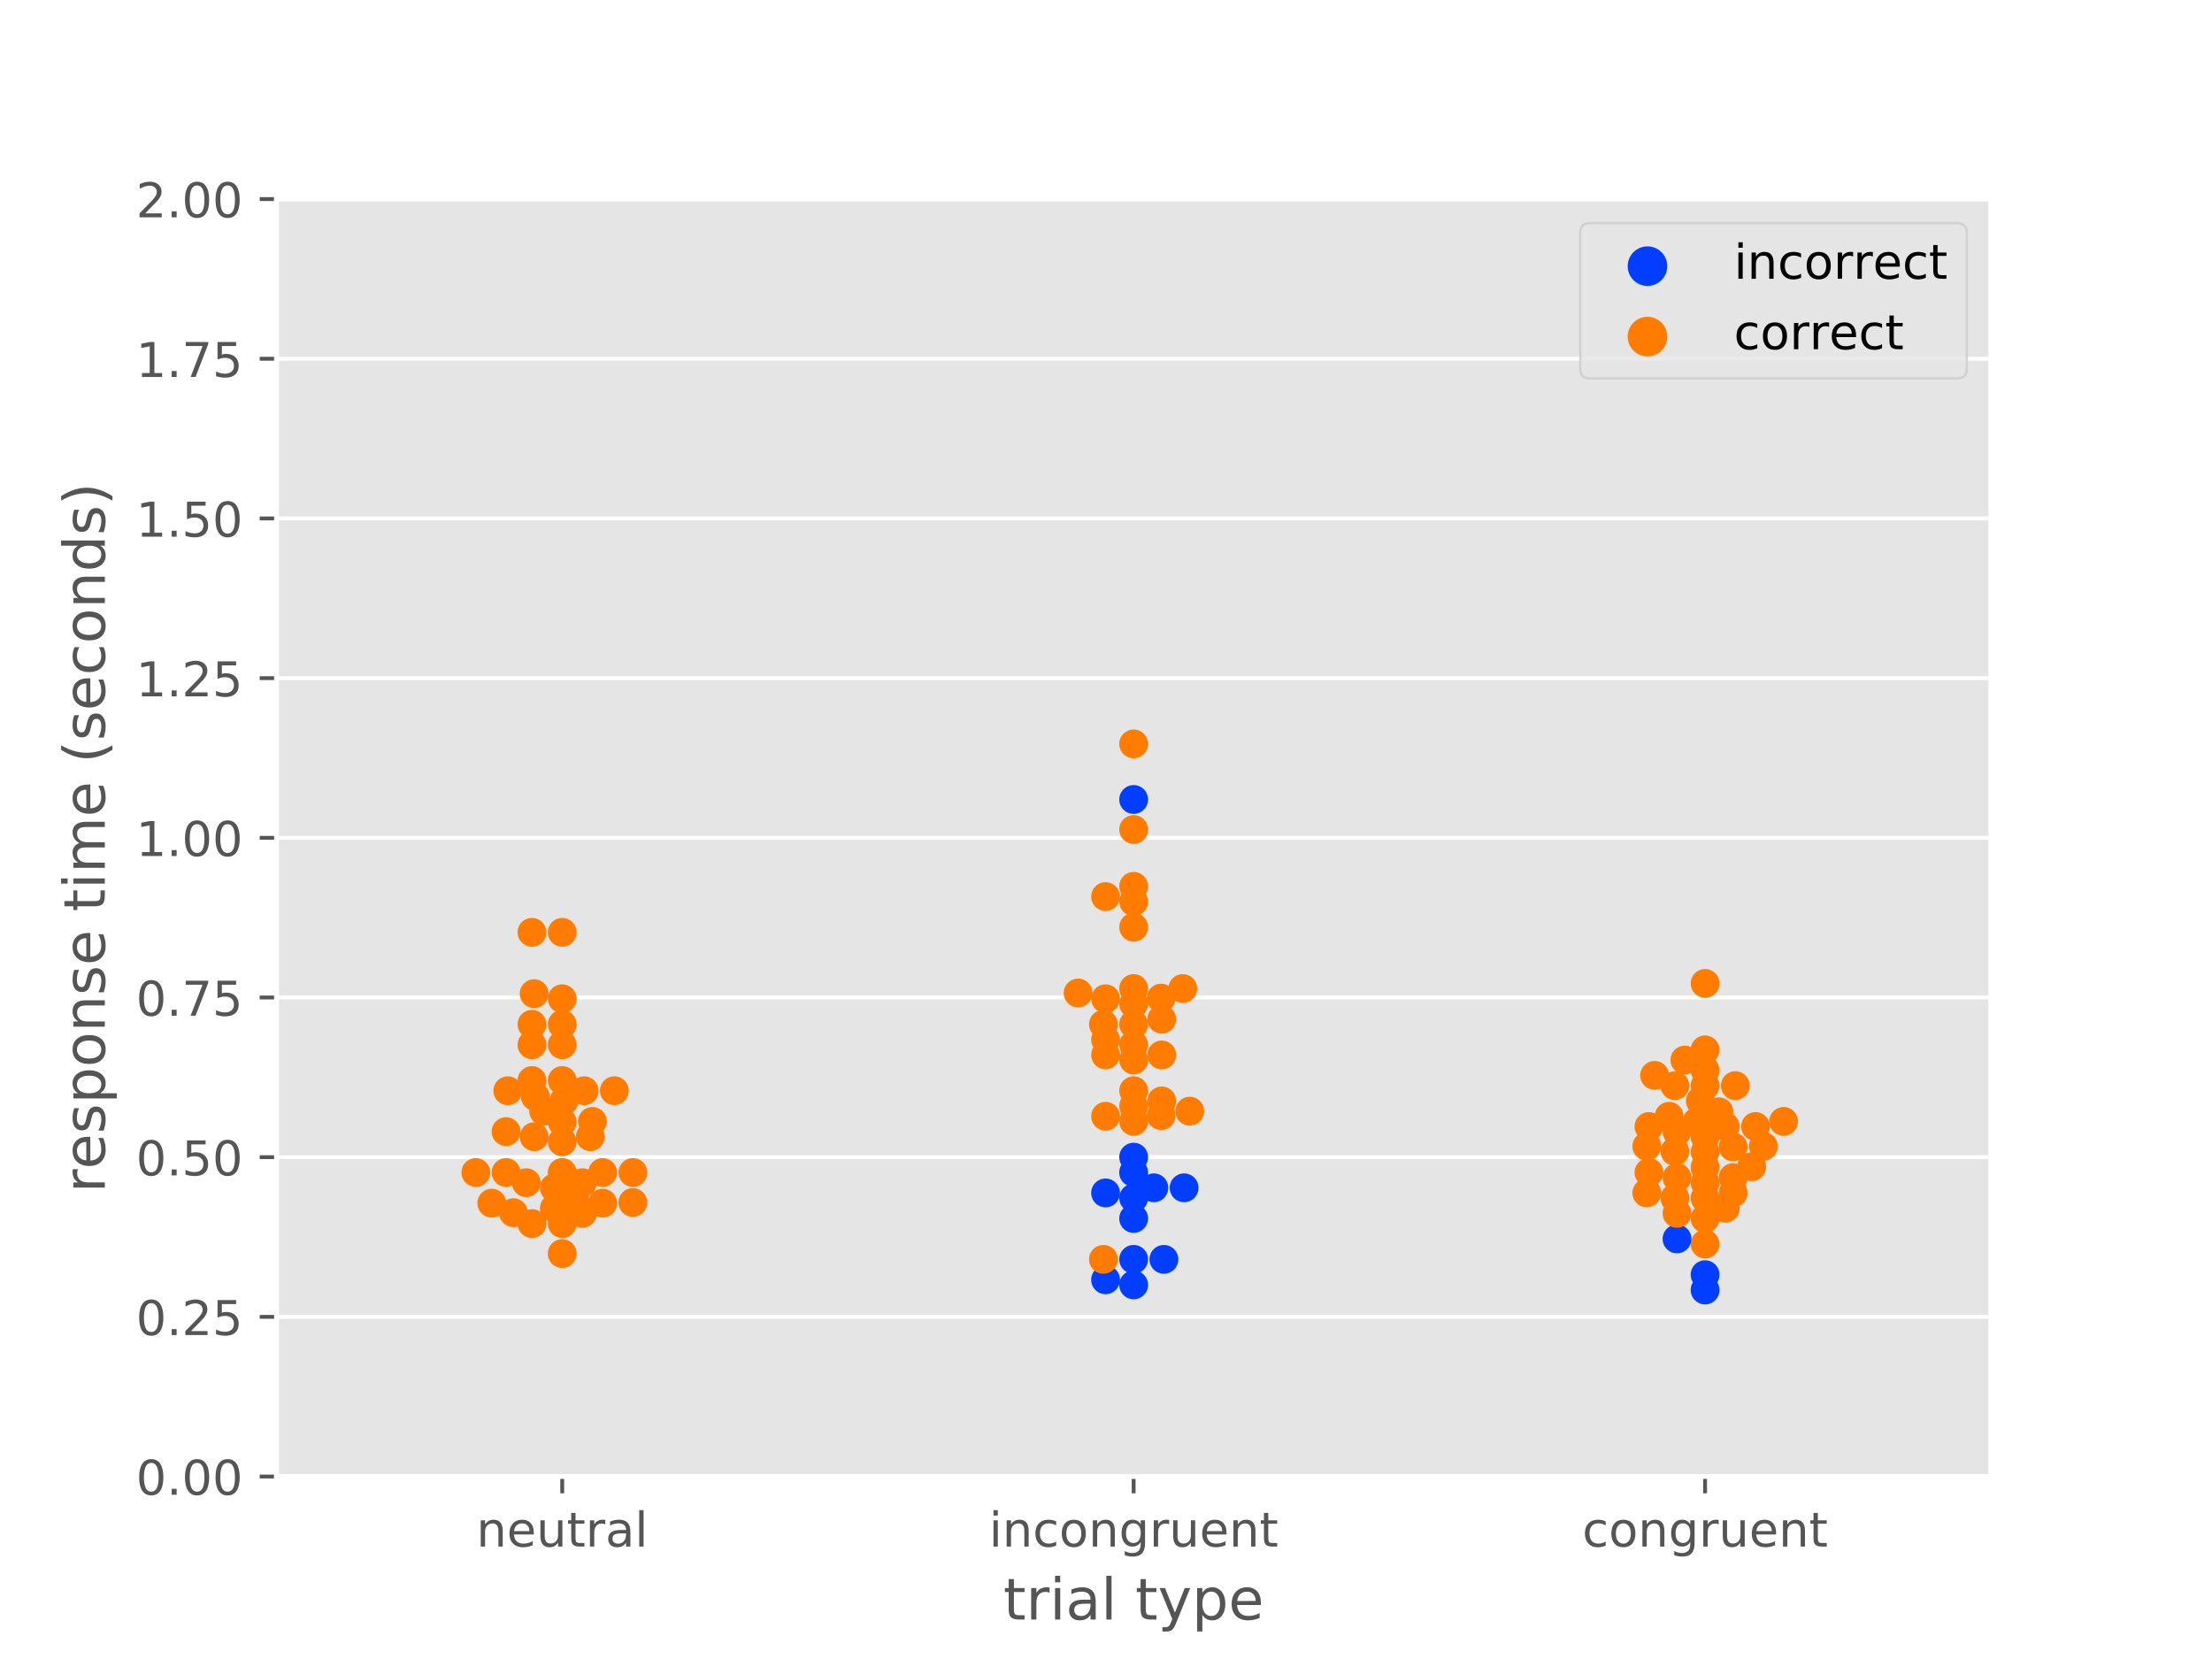 <?xml version="1.0" encoding="utf-8" standalone="no"?>
<!DOCTYPE svg PUBLIC "-//W3C//DTD SVG 1.1//EN"
  "http://www.w3.org/Graphics/SVG/1.1/DTD/svg11.dtd">
<!-- Created with matplotlib (https://matplotlib.org/) -->
<svg height="345.6pt" version="1.1" viewBox="0 0 460.8 345.6" width="460.8pt" xmlns="http://www.w3.org/2000/svg" xmlns:xlink="http://www.w3.org/1999/xlink">
 <defs>
  <style type="text/css">
*{stroke-linecap:butt;stroke-linejoin:round;}
  </style>
 </defs>
 <g id="figure_1">
  <g id="patch_1">
   <path d="M 0 345.6 
L 460.8 345.6 
L 460.8 0 
L 0 0 
z
" style="fill:#ffffff;"/>
  </g>
  <g id="axes_1">
   <g id="patch_2">
    <path d="M 57.6 307.584 
L 414.72 307.584 
L 414.72 41.472 
L 57.6 41.472 
z
" style="fill:#e5e5e5;"/>
   </g>
   <g id="matplotlib.axis_1">
    <g id="xtick_1">
     <g id="line2d_1">
      <defs>
       <path d="M 0 0 
L 0 3.5 
" id="m21c07b8779" style="stroke:#555555;stroke-width:0.8;"/>
      </defs>
      <g>
       <use style="fill:#555555;stroke:#555555;stroke-width:0.8;" x="117.12" xlink:href="#m21c07b8779" y="307.584"/>
      </g>
     </g>
     <g id="text_1">
      <!-- neutral -->
      <defs>
       <path d="M 54.891 33.016 
L 54.891 0 
L 45.906 0 
L 45.906 32.719 
Q 45.906 40.484 42.875 44.328 
Q 39.844 48.188 33.797 48.188 
Q 26.516 48.188 22.312 43.547 
Q 18.109 38.922 18.109 30.906 
L 18.109 0 
L 9.078 0 
L 9.078 54.688 
L 18.109 54.688 
L 18.109 46.188 
Q 21.344 51.125 25.703 53.562 
Q 30.078 56 35.797 56 
Q 45.219 56 50.047 50.172 
Q 54.891 44.344 54.891 33.016 
z
" id="DejaVuSans-110"/>
       <path d="M 56.203 29.594 
L 56.203 25.203 
L 14.891 25.203 
Q 15.484 15.922 20.484 11.062 
Q 25.484 6.203 34.422 6.203 
Q 39.594 6.203 44.453 7.469 
Q 49.312 8.734 54.109 11.281 
L 54.109 2.781 
Q 49.266 0.734 44.188 -0.344 
Q 39.109 -1.422 33.891 -1.422 
Q 20.797 -1.422 13.156 6.188 
Q 5.516 13.812 5.516 26.812 
Q 5.516 40.234 12.766 48.109 
Q 20.016 56 32.328 56 
Q 43.359 56 49.781 48.891 
Q 56.203 41.797 56.203 29.594 
z
M 47.219 32.234 
Q 47.125 39.594 43.094 43.984 
Q 39.062 48.391 32.422 48.391 
Q 24.906 48.391 20.391 44.141 
Q 15.875 39.891 15.188 32.172 
z
" id="DejaVuSans-101"/>
       <path d="M 8.5 21.578 
L 8.5 54.688 
L 17.484 54.688 
L 17.484 21.922 
Q 17.484 14.156 20.5 10.266 
Q 23.531 6.391 29.594 6.391 
Q 36.859 6.391 41.078 11.031 
Q 45.312 15.672 45.312 23.688 
L 45.312 54.688 
L 54.297 54.688 
L 54.297 0 
L 45.312 0 
L 45.312 8.406 
Q 42.047 3.422 37.719 1 
Q 33.406 -1.422 27.688 -1.422 
Q 18.266 -1.422 13.375 4.438 
Q 8.5 10.297 8.5 21.578 
z
M 31.109 56 
z
" id="DejaVuSans-117"/>
       <path d="M 18.312 70.219 
L 18.312 54.688 
L 36.812 54.688 
L 36.812 47.703 
L 18.312 47.703 
L 18.312 18.016 
Q 18.312 11.328 20.141 9.422 
Q 21.969 7.516 27.594 7.516 
L 36.812 7.516 
L 36.812 0 
L 27.594 0 
Q 17.188 0 13.234 3.875 
Q 9.281 7.766 9.281 18.016 
L 9.281 47.703 
L 2.688 47.703 
L 2.688 54.688 
L 9.281 54.688 
L 9.281 70.219 
z
" id="DejaVuSans-116"/>
       <path d="M 41.109 46.297 
Q 39.594 47.172 37.812 47.578 
Q 36.031 48 33.891 48 
Q 26.266 48 22.188 43.047 
Q 18.109 38.094 18.109 28.812 
L 18.109 0 
L 9.078 0 
L 9.078 54.688 
L 18.109 54.688 
L 18.109 46.188 
Q 20.953 51.172 25.484 53.578 
Q 30.031 56 36.531 56 
Q 37.453 56 38.578 55.875 
Q 39.703 55.766 41.062 55.516 
z
" id="DejaVuSans-114"/>
       <path d="M 34.281 27.484 
Q 23.391 27.484 19.188 25 
Q 14.984 22.516 14.984 16.5 
Q 14.984 11.719 18.141 8.906 
Q 21.297 6.109 26.703 6.109 
Q 34.188 6.109 38.703 11.406 
Q 43.219 16.703 43.219 25.484 
L 43.219 27.484 
z
M 52.203 31.203 
L 52.203 0 
L 43.219 0 
L 43.219 8.297 
Q 40.141 3.328 35.547 0.953 
Q 30.953 -1.422 24.312 -1.422 
Q 15.922 -1.422 10.953 3.297 
Q 6 8.016 6 15.922 
Q 6 25.141 12.172 29.828 
Q 18.359 34.516 30.609 34.516 
L 43.219 34.516 
L 43.219 35.406 
Q 43.219 41.609 39.141 45 
Q 35.062 48.391 27.688 48.391 
Q 23 48.391 18.547 47.266 
Q 14.109 46.141 10.016 43.891 
L 10.016 52.203 
Q 14.938 54.109 19.578 55.047 
Q 24.219 56 28.609 56 
Q 40.484 56 46.344 49.844 
Q 52.203 43.703 52.203 31.203 
z
" id="DejaVuSans-97"/>
       <path d="M 9.422 75.984 
L 18.406 75.984 
L 18.406 0 
L 9.422 0 
z
" id="DejaVuSans-108"/>
      </defs>
      <g style="fill:#555555;" transform="translate(99.237 322.182)scale(0.1 -0.1)">
       <use xlink:href="#DejaVuSans-110"/>
       <use x="63.379" xlink:href="#DejaVuSans-101"/>
       <use x="124.902" xlink:href="#DejaVuSans-117"/>
       <use x="188.281" xlink:href="#DejaVuSans-116"/>
       <use x="227.49" xlink:href="#DejaVuSans-114"/>
       <use x="268.604" xlink:href="#DejaVuSans-97"/>
       <use x="329.883" xlink:href="#DejaVuSans-108"/>
      </g>
     </g>
    </g>
    <g id="xtick_2">
     <g id="line2d_2">
      <g>
       <use style="fill:#555555;stroke:#555555;stroke-width:0.8;" x="236.16" xlink:href="#m21c07b8779" y="307.584"/>
      </g>
     </g>
     <g id="text_2">
      <!-- incongruent -->
      <defs>
       <path d="M 9.422 54.688 
L 18.406 54.688 
L 18.406 0 
L 9.422 0 
z
M 9.422 75.984 
L 18.406 75.984 
L 18.406 64.594 
L 9.422 64.594 
z
" id="DejaVuSans-105"/>
       <path d="M 48.781 52.594 
L 48.781 44.188 
Q 44.969 46.297 41.141 47.344 
Q 37.312 48.391 33.406 48.391 
Q 24.656 48.391 19.812 42.844 
Q 14.984 37.312 14.984 27.297 
Q 14.984 17.281 19.812 11.734 
Q 24.656 6.203 33.406 6.203 
Q 37.312 6.203 41.141 7.25 
Q 44.969 8.297 48.781 10.406 
L 48.781 2.094 
Q 45.016 0.344 40.984 -0.531 
Q 36.969 -1.422 32.422 -1.422 
Q 20.062 -1.422 12.781 6.344 
Q 5.516 14.109 5.516 27.297 
Q 5.516 40.672 12.859 48.328 
Q 20.219 56 33.016 56 
Q 37.156 56 41.109 55.141 
Q 45.062 54.297 48.781 52.594 
z
" id="DejaVuSans-99"/>
       <path d="M 30.609 48.391 
Q 23.391 48.391 19.188 42.75 
Q 14.984 37.109 14.984 27.297 
Q 14.984 17.484 19.156 11.844 
Q 23.344 6.203 30.609 6.203 
Q 37.797 6.203 41.984 11.859 
Q 46.188 17.531 46.188 27.297 
Q 46.188 37.016 41.984 42.703 
Q 37.797 48.391 30.609 48.391 
z
M 30.609 56 
Q 42.328 56 49.016 48.375 
Q 55.719 40.766 55.719 27.297 
Q 55.719 13.875 49.016 6.219 
Q 42.328 -1.422 30.609 -1.422 
Q 18.844 -1.422 12.172 6.219 
Q 5.516 13.875 5.516 27.297 
Q 5.516 40.766 12.172 48.375 
Q 18.844 56 30.609 56 
z
" id="DejaVuSans-111"/>
       <path d="M 45.406 27.984 
Q 45.406 37.75 41.375 43.109 
Q 37.359 48.484 30.078 48.484 
Q 22.859 48.484 18.828 43.109 
Q 14.797 37.75 14.797 27.984 
Q 14.797 18.266 18.828 12.891 
Q 22.859 7.516 30.078 7.516 
Q 37.359 7.516 41.375 12.891 
Q 45.406 18.266 45.406 27.984 
z
M 54.391 6.781 
Q 54.391 -7.172 48.188 -13.984 
Q 42 -20.797 29.203 -20.797 
Q 24.469 -20.797 20.266 -20.094 
Q 16.062 -19.391 12.109 -17.922 
L 12.109 -9.188 
Q 16.062 -11.328 19.922 -12.344 
Q 23.781 -13.375 27.781 -13.375 
Q 36.625 -13.375 41.016 -8.766 
Q 45.406 -4.156 45.406 5.172 
L 45.406 9.625 
Q 42.625 4.781 38.281 2.391 
Q 33.938 0 27.875 0 
Q 17.828 0 11.672 7.656 
Q 5.516 15.328 5.516 27.984 
Q 5.516 40.672 11.672 48.328 
Q 17.828 56 27.875 56 
Q 33.938 56 38.281 53.609 
Q 42.625 51.219 45.406 46.391 
L 45.406 54.688 
L 54.391 54.688 
z
" id="DejaVuSans-103"/>
      </defs>
      <g style="fill:#555555;" transform="translate(206.021 322.182)scale(0.1 -0.1)">
       <use xlink:href="#DejaVuSans-105"/>
       <use x="27.783" xlink:href="#DejaVuSans-110"/>
       <use x="91.162" xlink:href="#DejaVuSans-99"/>
       <use x="146.143" xlink:href="#DejaVuSans-111"/>
       <use x="207.324" xlink:href="#DejaVuSans-110"/>
       <use x="270.703" xlink:href="#DejaVuSans-103"/>
       <use x="334.18" xlink:href="#DejaVuSans-114"/>
       <use x="375.293" xlink:href="#DejaVuSans-117"/>
       <use x="438.672" xlink:href="#DejaVuSans-101"/>
       <use x="500.195" xlink:href="#DejaVuSans-110"/>
       <use x="563.574" xlink:href="#DejaVuSans-116"/>
      </g>
     </g>
    </g>
    <g id="xtick_3">
     <g id="line2d_3">
      <g>
       <use style="fill:#555555;stroke:#555555;stroke-width:0.8;" x="355.2" xlink:href="#m21c07b8779" y="307.584"/>
      </g>
     </g>
     <g id="text_3">
      <!-- congruent -->
      <g style="fill:#555555;" transform="translate(329.619 322.182)scale(0.1 -0.1)">
       <use xlink:href="#DejaVuSans-99"/>
       <use x="54.98" xlink:href="#DejaVuSans-111"/>
       <use x="116.162" xlink:href="#DejaVuSans-110"/>
       <use x="179.541" xlink:href="#DejaVuSans-103"/>
       <use x="243.018" xlink:href="#DejaVuSans-114"/>
       <use x="284.131" xlink:href="#DejaVuSans-117"/>
       <use x="347.51" xlink:href="#DejaVuSans-101"/>
       <use x="409.033" xlink:href="#DejaVuSans-110"/>
       <use x="472.412" xlink:href="#DejaVuSans-116"/>
      </g>
     </g>
    </g>
    <g id="text_4">
     <!-- trial type -->
     <defs>
      <path id="DejaVuSans-32"/>
      <path d="M 32.172 -5.078 
Q 28.375 -14.844 24.75 -17.812 
Q 21.141 -20.797 15.094 -20.797 
L 7.906 -20.797 
L 7.906 -13.281 
L 13.188 -13.281 
Q 16.891 -13.281 18.938 -11.516 
Q 21 -9.766 23.484 -3.219 
L 25.094 0.875 
L 2.984 54.688 
L 12.5 54.688 
L 29.594 11.922 
L 46.688 54.688 
L 56.203 54.688 
z
" id="DejaVuSans-121"/>
      <path d="M 18.109 8.203 
L 18.109 -20.797 
L 9.078 -20.797 
L 9.078 54.688 
L 18.109 54.688 
L 18.109 46.391 
Q 20.953 51.266 25.266 53.625 
Q 29.594 56 35.594 56 
Q 45.562 56 51.781 48.094 
Q 58.016 40.188 58.016 27.297 
Q 58.016 14.406 51.781 6.484 
Q 45.562 -1.422 35.594 -1.422 
Q 29.594 -1.422 25.266 0.953 
Q 20.953 3.328 18.109 8.203 
z
M 48.688 27.297 
Q 48.688 37.203 44.609 42.844 
Q 40.531 48.484 33.406 48.484 
Q 26.266 48.484 22.188 42.844 
Q 18.109 37.203 18.109 27.297 
Q 18.109 17.391 22.188 11.75 
Q 26.266 6.109 33.406 6.109 
Q 40.531 6.109 44.609 11.75 
Q 48.688 17.391 48.688 27.297 
z
" id="DejaVuSans-112"/>
     </defs>
     <g style="fill:#555555;" transform="translate(209.019 337.38)scale(0.12 -0.12)">
      <use xlink:href="#DejaVuSans-116"/>
      <use x="39.209" xlink:href="#DejaVuSans-114"/>
      <use x="80.322" xlink:href="#DejaVuSans-105"/>
      <use x="108.105" xlink:href="#DejaVuSans-97"/>
      <use x="169.385" xlink:href="#DejaVuSans-108"/>
      <use x="197.168" xlink:href="#DejaVuSans-32"/>
      <use x="228.955" xlink:href="#DejaVuSans-116"/>
      <use x="268.164" xlink:href="#DejaVuSans-121"/>
      <use x="327.344" xlink:href="#DejaVuSans-112"/>
      <use x="390.82" xlink:href="#DejaVuSans-101"/>
     </g>
    </g>
   </g>
   <g id="matplotlib.axis_2">
    <g id="ytick_1">
     <g id="line2d_4">
      <path clip-path="url(#p84561e7ba4)" d="M 57.6 307.584 
L 414.72 307.584 
" style="fill:none;stroke:#ffffff;stroke-linecap:square;stroke-width:0.8;"/>
     </g>
     <g id="line2d_5">
      <defs>
       <path d="M 0 0 
L -3.5 0 
" id="m36454ba1b0" style="stroke:#555555;stroke-width:0.8;"/>
      </defs>
      <g>
       <use style="fill:#555555;stroke:#555555;stroke-width:0.8;" x="57.6" xlink:href="#m36454ba1b0" y="307.584"/>
      </g>
     </g>
     <g id="text_5">
      <!-- 0.00 -->
      <defs>
       <path d="M 31.781 66.406 
Q 24.172 66.406 20.328 58.906 
Q 16.5 51.422 16.5 36.375 
Q 16.5 21.391 20.328 13.891 
Q 24.172 6.391 31.781 6.391 
Q 39.453 6.391 43.281 13.891 
Q 47.125 21.391 47.125 36.375 
Q 47.125 51.422 43.281 58.906 
Q 39.453 66.406 31.781 66.406 
z
M 31.781 74.219 
Q 44.047 74.219 50.516 64.516 
Q 56.984 54.828 56.984 36.375 
Q 56.984 17.969 50.516 8.266 
Q 44.047 -1.422 31.781 -1.422 
Q 19.531 -1.422 13.062 8.266 
Q 6.594 17.969 6.594 36.375 
Q 6.594 54.828 13.062 64.516 
Q 19.531 74.219 31.781 74.219 
z
" id="DejaVuSans-48"/>
       <path d="M 10.688 12.406 
L 21 12.406 
L 21 0 
L 10.688 0 
z
" id="DejaVuSans-46"/>
      </defs>
      <g style="fill:#555555;" transform="translate(28.334 311.383)scale(0.1 -0.1)">
       <use xlink:href="#DejaVuSans-48"/>
       <use x="63.623" xlink:href="#DejaVuSans-46"/>
       <use x="95.41" xlink:href="#DejaVuSans-48"/>
       <use x="159.033" xlink:href="#DejaVuSans-48"/>
      </g>
     </g>
    </g>
    <g id="ytick_2">
     <g id="line2d_6">
      <path clip-path="url(#p84561e7ba4)" d="M 57.6 274.32 
L 414.72 274.32 
" style="fill:none;stroke:#ffffff;stroke-linecap:square;stroke-width:0.8;"/>
     </g>
     <g id="line2d_7">
      <g>
       <use style="fill:#555555;stroke:#555555;stroke-width:0.8;" x="57.6" xlink:href="#m36454ba1b0" y="274.32"/>
      </g>
     </g>
     <g id="text_6">
      <!-- 0.25 -->
      <defs>
       <path d="M 19.188 8.297 
L 53.609 8.297 
L 53.609 0 
L 7.328 0 
L 7.328 8.297 
Q 12.938 14.109 22.625 23.891 
Q 32.328 33.688 34.812 36.531 
Q 39.547 41.844 41.422 45.531 
Q 43.312 49.219 43.312 52.781 
Q 43.312 58.594 39.234 62.25 
Q 35.156 65.922 28.609 65.922 
Q 23.969 65.922 18.812 64.312 
Q 13.672 62.703 7.812 59.422 
L 7.812 69.391 
Q 13.766 71.781 18.938 73 
Q 24.125 74.219 28.422 74.219 
Q 39.75 74.219 46.484 68.547 
Q 53.219 62.891 53.219 53.422 
Q 53.219 48.922 51.531 44.891 
Q 49.859 40.875 45.406 35.406 
Q 44.188 33.984 37.641 27.219 
Q 31.109 20.453 19.188 8.297 
z
" id="DejaVuSans-50"/>
       <path d="M 10.797 72.906 
L 49.516 72.906 
L 49.516 64.594 
L 19.828 64.594 
L 19.828 46.734 
Q 21.969 47.469 24.109 47.828 
Q 26.266 48.188 28.422 48.188 
Q 40.625 48.188 47.75 41.5 
Q 54.891 34.812 54.891 23.391 
Q 54.891 11.625 47.562 5.094 
Q 40.234 -1.422 26.906 -1.422 
Q 22.312 -1.422 17.547 -0.641 
Q 12.797 0.141 7.719 1.703 
L 7.719 11.625 
Q 12.109 9.234 16.797 8.062 
Q 21.484 6.891 26.703 6.891 
Q 35.156 6.891 40.078 11.328 
Q 45.016 15.766 45.016 23.391 
Q 45.016 31 40.078 35.438 
Q 35.156 39.891 26.703 39.891 
Q 22.75 39.891 18.812 39.016 
Q 14.891 38.141 10.797 36.281 
z
" id="DejaVuSans-53"/>
      </defs>
      <g style="fill:#555555;" transform="translate(28.334 278.119)scale(0.1 -0.1)">
       <use xlink:href="#DejaVuSans-48"/>
       <use x="63.623" xlink:href="#DejaVuSans-46"/>
       <use x="95.41" xlink:href="#DejaVuSans-50"/>
       <use x="159.033" xlink:href="#DejaVuSans-53"/>
      </g>
     </g>
    </g>
    <g id="ytick_3">
     <g id="line2d_8">
      <path clip-path="url(#p84561e7ba4)" d="M 57.6 241.056 
L 414.72 241.056 
" style="fill:none;stroke:#ffffff;stroke-linecap:square;stroke-width:0.8;"/>
     </g>
     <g id="line2d_9">
      <g>
       <use style="fill:#555555;stroke:#555555;stroke-width:0.8;" x="57.6" xlink:href="#m36454ba1b0" y="241.056"/>
      </g>
     </g>
     <g id="text_7">
      <!-- 0.50 -->
      <g style="fill:#555555;" transform="translate(28.334 244.855)scale(0.1 -0.1)">
       <use xlink:href="#DejaVuSans-48"/>
       <use x="63.623" xlink:href="#DejaVuSans-46"/>
       <use x="95.41" xlink:href="#DejaVuSans-53"/>
       <use x="159.033" xlink:href="#DejaVuSans-48"/>
      </g>
     </g>
    </g>
    <g id="ytick_4">
     <g id="line2d_10">
      <path clip-path="url(#p84561e7ba4)" d="M 57.6 207.792 
L 414.72 207.792 
" style="fill:none;stroke:#ffffff;stroke-linecap:square;stroke-width:0.8;"/>
     </g>
     <g id="line2d_11">
      <g>
       <use style="fill:#555555;stroke:#555555;stroke-width:0.8;" x="57.6" xlink:href="#m36454ba1b0" y="207.792"/>
      </g>
     </g>
     <g id="text_8">
      <!-- 0.75 -->
      <defs>
       <path d="M 8.203 72.906 
L 55.078 72.906 
L 55.078 68.703 
L 28.609 0 
L 18.312 0 
L 43.219 64.594 
L 8.203 64.594 
z
" id="DejaVuSans-55"/>
      </defs>
      <g style="fill:#555555;" transform="translate(28.334 211.591)scale(0.1 -0.1)">
       <use xlink:href="#DejaVuSans-48"/>
       <use x="63.623" xlink:href="#DejaVuSans-46"/>
       <use x="95.41" xlink:href="#DejaVuSans-55"/>
       <use x="159.033" xlink:href="#DejaVuSans-53"/>
      </g>
     </g>
    </g>
    <g id="ytick_5">
     <g id="line2d_12">
      <path clip-path="url(#p84561e7ba4)" d="M 57.6 174.528 
L 414.72 174.528 
" style="fill:none;stroke:#ffffff;stroke-linecap:square;stroke-width:0.8;"/>
     </g>
     <g id="line2d_13">
      <g>
       <use style="fill:#555555;stroke:#555555;stroke-width:0.8;" x="57.6" xlink:href="#m36454ba1b0" y="174.528"/>
      </g>
     </g>
     <g id="text_9">
      <!-- 1.00 -->
      <defs>
       <path d="M 12.406 8.297 
L 28.516 8.297 
L 28.516 63.922 
L 10.984 60.406 
L 10.984 69.391 
L 28.422 72.906 
L 38.281 72.906 
L 38.281 8.297 
L 54.391 8.297 
L 54.391 0 
L 12.406 0 
z
" id="DejaVuSans-49"/>
      </defs>
      <g style="fill:#555555;" transform="translate(28.334 178.327)scale(0.1 -0.1)">
       <use xlink:href="#DejaVuSans-49"/>
       <use x="63.623" xlink:href="#DejaVuSans-46"/>
       <use x="95.41" xlink:href="#DejaVuSans-48"/>
       <use x="159.033" xlink:href="#DejaVuSans-48"/>
      </g>
     </g>
    </g>
    <g id="ytick_6">
     <g id="line2d_14">
      <path clip-path="url(#p84561e7ba4)" d="M 57.6 141.264 
L 414.72 141.264 
" style="fill:none;stroke:#ffffff;stroke-linecap:square;stroke-width:0.8;"/>
     </g>
     <g id="line2d_15">
      <g>
       <use style="fill:#555555;stroke:#555555;stroke-width:0.8;" x="57.6" xlink:href="#m36454ba1b0" y="141.264"/>
      </g>
     </g>
     <g id="text_10">
      <!-- 1.25 -->
      <g style="fill:#555555;" transform="translate(28.334 145.063)scale(0.1 -0.1)">
       <use xlink:href="#DejaVuSans-49"/>
       <use x="63.623" xlink:href="#DejaVuSans-46"/>
       <use x="95.41" xlink:href="#DejaVuSans-50"/>
       <use x="159.033" xlink:href="#DejaVuSans-53"/>
      </g>
     </g>
    </g>
    <g id="ytick_7">
     <g id="line2d_16">
      <path clip-path="url(#p84561e7ba4)" d="M 57.6 108 
L 414.72 108 
" style="fill:none;stroke:#ffffff;stroke-linecap:square;stroke-width:0.8;"/>
     </g>
     <g id="line2d_17">
      <g>
       <use style="fill:#555555;stroke:#555555;stroke-width:0.8;" x="57.6" xlink:href="#m36454ba1b0" y="108"/>
      </g>
     </g>
     <g id="text_11">
      <!-- 1.50 -->
      <g style="fill:#555555;" transform="translate(28.334 111.799)scale(0.1 -0.1)">
       <use xlink:href="#DejaVuSans-49"/>
       <use x="63.623" xlink:href="#DejaVuSans-46"/>
       <use x="95.41" xlink:href="#DejaVuSans-53"/>
       <use x="159.033" xlink:href="#DejaVuSans-48"/>
      </g>
     </g>
    </g>
    <g id="ytick_8">
     <g id="line2d_18">
      <path clip-path="url(#p84561e7ba4)" d="M 57.6 74.736 
L 414.72 74.736 
" style="fill:none;stroke:#ffffff;stroke-linecap:square;stroke-width:0.8;"/>
     </g>
     <g id="line2d_19">
      <g>
       <use style="fill:#555555;stroke:#555555;stroke-width:0.8;" x="57.6" xlink:href="#m36454ba1b0" y="74.736"/>
      </g>
     </g>
     <g id="text_12">
      <!-- 1.75 -->
      <g style="fill:#555555;" transform="translate(28.334 78.535)scale(0.1 -0.1)">
       <use xlink:href="#DejaVuSans-49"/>
       <use x="63.623" xlink:href="#DejaVuSans-46"/>
       <use x="95.41" xlink:href="#DejaVuSans-55"/>
       <use x="159.033" xlink:href="#DejaVuSans-53"/>
      </g>
     </g>
    </g>
    <g id="ytick_9">
     <g id="line2d_20">
      <path clip-path="url(#p84561e7ba4)" d="M 57.6 41.472 
L 414.72 41.472 
" style="fill:none;stroke:#ffffff;stroke-linecap:square;stroke-width:0.8;"/>
     </g>
     <g id="line2d_21">
      <g>
       <use style="fill:#555555;stroke:#555555;stroke-width:0.8;" x="57.6" xlink:href="#m36454ba1b0" y="41.472"/>
      </g>
     </g>
     <g id="text_13">
      <!-- 2.00 -->
      <g style="fill:#555555;" transform="translate(28.334 45.271)scale(0.1 -0.1)">
       <use xlink:href="#DejaVuSans-50"/>
       <use x="63.623" xlink:href="#DejaVuSans-46"/>
       <use x="95.41" xlink:href="#DejaVuSans-48"/>
       <use x="159.033" xlink:href="#DejaVuSans-48"/>
      </g>
     </g>
    </g>
    <g id="text_14">
     <!-- response time (seconds) -->
     <defs>
      <path d="M 44.281 53.078 
L 44.281 44.578 
Q 40.484 46.531 36.375 47.5 
Q 32.281 48.484 27.875 48.484 
Q 21.188 48.484 17.844 46.438 
Q 14.5 44.391 14.5 40.281 
Q 14.5 37.156 16.891 35.375 
Q 19.281 33.594 26.516 31.984 
L 29.594 31.297 
Q 39.156 29.25 43.188 25.516 
Q 47.219 21.781 47.219 15.094 
Q 47.219 7.469 41.188 3.016 
Q 35.156 -1.422 24.609 -1.422 
Q 20.219 -1.422 15.453 -0.562 
Q 10.688 0.297 5.422 2 
L 5.422 11.281 
Q 10.406 8.688 15.234 7.391 
Q 20.062 6.109 24.812 6.109 
Q 31.156 6.109 34.562 8.281 
Q 37.984 10.453 37.984 14.406 
Q 37.984 18.062 35.516 20.016 
Q 33.062 21.969 24.703 23.781 
L 21.578 24.516 
Q 13.234 26.266 9.516 29.906 
Q 5.812 33.547 5.812 39.891 
Q 5.812 47.609 11.281 51.797 
Q 16.75 56 26.812 56 
Q 31.781 56 36.172 55.266 
Q 40.578 54.547 44.281 53.078 
z
" id="DejaVuSans-115"/>
      <path d="M 52 44.188 
Q 55.375 50.25 60.062 53.125 
Q 64.75 56 71.094 56 
Q 79.641 56 84.281 50.016 
Q 88.922 44.047 88.922 33.016 
L 88.922 0 
L 79.891 0 
L 79.891 32.719 
Q 79.891 40.578 77.094 44.375 
Q 74.312 48.188 68.609 48.188 
Q 61.625 48.188 57.562 43.547 
Q 53.516 38.922 53.516 30.906 
L 53.516 0 
L 44.484 0 
L 44.484 32.719 
Q 44.484 40.625 41.703 44.406 
Q 38.922 48.188 33.109 48.188 
Q 26.219 48.188 22.156 43.531 
Q 18.109 38.875 18.109 30.906 
L 18.109 0 
L 9.078 0 
L 9.078 54.688 
L 18.109 54.688 
L 18.109 46.188 
Q 21.188 51.219 25.484 53.609 
Q 29.781 56 35.688 56 
Q 41.656 56 45.828 52.969 
Q 50 49.953 52 44.188 
z
" id="DejaVuSans-109"/>
      <path d="M 31 75.875 
Q 24.469 64.656 21.281 53.656 
Q 18.109 42.672 18.109 31.391 
Q 18.109 20.125 21.312 9.062 
Q 24.516 -2 31 -13.188 
L 23.188 -13.188 
Q 15.875 -1.703 12.234 9.375 
Q 8.594 20.453 8.594 31.391 
Q 8.594 42.281 12.203 53.312 
Q 15.828 64.359 23.188 75.875 
z
" id="DejaVuSans-40"/>
      <path d="M 45.406 46.391 
L 45.406 75.984 
L 54.391 75.984 
L 54.391 0 
L 45.406 0 
L 45.406 8.203 
Q 42.578 3.328 38.25 0.953 
Q 33.938 -1.422 27.875 -1.422 
Q 17.969 -1.422 11.734 6.484 
Q 5.516 14.406 5.516 27.297 
Q 5.516 40.188 11.734 48.094 
Q 17.969 56 27.875 56 
Q 33.938 56 38.25 53.625 
Q 42.578 51.266 45.406 46.391 
z
M 14.797 27.297 
Q 14.797 17.391 18.875 11.75 
Q 22.953 6.109 30.078 6.109 
Q 37.203 6.109 41.297 11.75 
Q 45.406 17.391 45.406 27.297 
Q 45.406 37.203 41.297 42.844 
Q 37.203 48.484 30.078 48.484 
Q 22.953 48.484 18.875 42.844 
Q 14.797 37.203 14.797 27.297 
z
" id="DejaVuSans-100"/>
      <path d="M 8.016 75.875 
L 15.828 75.875 
Q 23.141 64.359 26.781 53.312 
Q 30.422 42.281 30.422 31.391 
Q 30.422 20.453 26.781 9.375 
Q 23.141 -1.703 15.828 -13.188 
L 8.016 -13.188 
Q 14.5 -2 17.703 9.062 
Q 20.906 20.125 20.906 31.391 
Q 20.906 42.672 17.703 53.656 
Q 14.5 64.656 8.016 75.875 
z
" id="DejaVuSans-41"/>
     </defs>
     <g style="fill:#555555;" transform="translate(21.839 248.486)rotate(-90)scale(0.12 -0.12)">
      <use xlink:href="#DejaVuSans-114"/>
      <use x="41.082" xlink:href="#DejaVuSans-101"/>
      <use x="102.605" xlink:href="#DejaVuSans-115"/>
      <use x="154.705" xlink:href="#DejaVuSans-112"/>
      <use x="218.182" xlink:href="#DejaVuSans-111"/>
      <use x="279.363" xlink:href="#DejaVuSans-110"/>
      <use x="342.742" xlink:href="#DejaVuSans-115"/>
      <use x="394.842" xlink:href="#DejaVuSans-101"/>
      <use x="456.365" xlink:href="#DejaVuSans-32"/>
      <use x="488.152" xlink:href="#DejaVuSans-116"/>
      <use x="527.361" xlink:href="#DejaVuSans-105"/>
      <use x="555.145" xlink:href="#DejaVuSans-109"/>
      <use x="652.557" xlink:href="#DejaVuSans-101"/>
      <use x="714.08" xlink:href="#DejaVuSans-32"/>
      <use x="745.867" xlink:href="#DejaVuSans-40"/>
      <use x="784.881" xlink:href="#DejaVuSans-115"/>
      <use x="836.98" xlink:href="#DejaVuSans-101"/>
      <use x="898.504" xlink:href="#DejaVuSans-99"/>
      <use x="953.484" xlink:href="#DejaVuSans-111"/>
      <use x="1014.666" xlink:href="#DejaVuSans-110"/>
      <use x="1078.045" xlink:href="#DejaVuSans-100"/>
      <use x="1141.521" xlink:href="#DejaVuSans-115"/>
      <use x="1193.621" xlink:href="#DejaVuSans-41"/>
     </g>
    </g>
   </g>
   <g id="PathCollection_1"/>
   <g id="PathCollection_2"/>
   <g id="patch_3">
    <path d="M 57.6 307.584 
L 57.6 41.472 
" style="fill:none;stroke:#ffffff;stroke-linecap:square;stroke-linejoin:miter;"/>
   </g>
   <g id="patch_4">
    <path d="M 414.72 307.584 
L 414.72 41.472 
" style="fill:none;stroke:#ffffff;stroke-linecap:square;stroke-linejoin:miter;"/>
   </g>
   <g id="patch_5">
    <path d="M 57.6 307.584 
L 414.72 307.584 
" style="fill:none;stroke:#ffffff;stroke-linecap:square;stroke-linejoin:miter;"/>
   </g>
   <g id="patch_6">
    <path d="M 57.6 41.472 
L 414.72 41.472 
" style="fill:none;stroke:#ffffff;stroke-linecap:square;stroke-linejoin:miter;"/>
   </g>
   <g id="PathCollection_3">
    <defs>
     <path d="M 0 3 
C 0.796 3 1.559 2.684 2.121 2.121 
C 2.684 1.559 3 0.796 3 0 
C 3 -0.796 2.684 -1.559 2.121 -2.121 
C 1.559 -2.684 0.796 -3 0 -3 
C -0.796 -3 -1.559 -2.684 -2.121 -2.121 
C -2.684 -1.559 -3 -0.796 -3 0 
C -3 0.796 -2.684 1.559 -2.121 2.121 
C -1.559 2.684 -0.796 3 0 3 
z
" id="C0_0_5e8f1b8be0"/>
    </defs>
    <g clip-path="url(#p84561e7ba4)">
     <use style="fill:#ff7c00;" x="117.12" xlink:href="#C0_0_5e8f1b8be0" y="261.147"/>
    </g>
    <g clip-path="url(#p84561e7ba4)">
     <use style="fill:#ff7c00;" x="117.12" xlink:href="#C0_0_5e8f1b8be0" y="254.894"/>
    </g>
    <g clip-path="url(#p84561e7ba4)">
     <use style="fill:#ff7c00;" x="110.82" xlink:href="#C0_0_5e8f1b8be0" y="254.894"/>
    </g>
    <g clip-path="url(#p84561e7ba4)">
     <use style="fill:#ff7c00;" x="121.331" xlink:href="#C0_0_5e8f1b8be0" y="252.765"/>
    </g>
    <g clip-path="url(#p84561e7ba4)">
     <use style="fill:#ff7c00;" x="106.96" xlink:href="#C0_0_5e8f1b8be0" y="252.632"/>
    </g>
    <g clip-path="url(#p84561e7ba4)">
     <use style="fill:#ff7c00;" x="115.483" xlink:href="#C0_0_5e8f1b8be0" y="251.7"/>
    </g>
    <g clip-path="url(#p84561e7ba4)">
     <use style="fill:#ff7c00;" x="125.541" xlink:href="#C0_0_5e8f1b8be0" y="250.636"/>
    </g>
    <g clip-path="url(#p84561e7ba4)">
     <use style="fill:#ff7c00;" x="102.445" xlink:href="#C0_0_5e8f1b8be0" y="250.636"/>
    </g>
    <g clip-path="url(#p84561e7ba4)">
     <use style="fill:#ff7c00;" x="131.834" xlink:href="#C0_0_5e8f1b8be0" y="250.503"/>
    </g>
    <g clip-path="url(#p84561e7ba4)">
     <use style="fill:#ff7c00;" x="119.693" xlink:href="#C0_0_5e8f1b8be0" y="249.572"/>
    </g>
    <g clip-path="url(#p84561e7ba4)">
     <use style="fill:#ff7c00;" x="115.483" xlink:href="#C0_0_5e8f1b8be0" y="247.443"/>
    </g>
    <g clip-path="url(#p84561e7ba4)">
     <use style="fill:#ff7c00;" x="121.331" xlink:href="#C0_0_5e8f1b8be0" y="246.378"/>
    </g>
    <g clip-path="url(#p84561e7ba4)">
     <use style="fill:#ff7c00;" x="109.635" xlink:href="#C0_0_5e8f1b8be0" y="246.378"/>
    </g>
    <g clip-path="url(#p84561e7ba4)">
     <use style="fill:#ff7c00;" x="117.12" xlink:href="#C0_0_5e8f1b8be0" y="244.249"/>
    </g>
    <g clip-path="url(#p84561e7ba4)">
     <use style="fill:#ff7c00;" x="125.541" xlink:href="#C0_0_5e8f1b8be0" y="244.249"/>
    </g>
    <g clip-path="url(#p84561e7ba4)">
     <use style="fill:#ff7c00;" x="105.424" xlink:href="#C0_0_5e8f1b8be0" y="244.249"/>
    </g>
    <g clip-path="url(#p84561e7ba4)">
     <use style="fill:#ff7c00;" x="131.841" xlink:href="#C0_0_5e8f1b8be0" y="244.249"/>
    </g>
    <g clip-path="url(#p84561e7ba4)">
     <use style="fill:#ff7c00;" x="99.124" xlink:href="#C0_0_5e8f1b8be0" y="244.249"/>
    </g>
    <g clip-path="url(#p84561e7ba4)">
     <use style="fill:#ff7c00;" x="117.12" xlink:href="#C0_0_5e8f1b8be0" y="237.863"/>
    </g>
    <g clip-path="url(#p84561e7ba4)">
     <use style="fill:#ff7c00;" x="111.272" xlink:href="#C0_0_5e8f1b8be0" y="236.798"/>
    </g>
    <g clip-path="url(#p84561e7ba4)">
     <use style="fill:#ff7c00;" x="122.968" xlink:href="#C0_0_5e8f1b8be0" y="236.798"/>
    </g>
    <g clip-path="url(#p84561e7ba4)">
     <use style="fill:#ff7c00;" x="105.424" xlink:href="#C0_0_5e8f1b8be0" y="235.734"/>
    </g>
    <g clip-path="url(#p84561e7ba4)">
     <use style="fill:#ff7c00;" x="117.12" xlink:href="#C0_0_5e8f1b8be0" y="233.738"/>
    </g>
    <g clip-path="url(#p84561e7ba4)">
     <use style="fill:#ff7c00;" x="123.413" xlink:href="#C0_0_5e8f1b8be0" y="233.605"/>
    </g>
    <g clip-path="url(#p84561e7ba4)">
     <use style="fill:#ff7c00;" x="113.26" xlink:href="#C0_0_5e8f1b8be0" y="231.476"/>
    </g>
    <g clip-path="url(#p84561e7ba4)">
     <use style="fill:#ff7c00;" x="117.471" xlink:href="#C0_0_5e8f1b8be0" y="229.347"/>
    </g>
    <g clip-path="url(#p84561e7ba4)">
     <use style="fill:#ff7c00;" x="111.514" xlink:href="#C0_0_5e8f1b8be0" y="228.416"/>
    </g>
    <g clip-path="url(#p84561e7ba4)">
     <use style="fill:#ff7c00;" x="121.681" xlink:href="#C0_0_5e8f1b8be0" y="227.218"/>
    </g>
    <g clip-path="url(#p84561e7ba4)">
     <use style="fill:#ff7c00;" x="127.981" xlink:href="#C0_0_5e8f1b8be0" y="227.218"/>
    </g>
    <g clip-path="url(#p84561e7ba4)">
     <use style="fill:#ff7c00;" x="105.792" xlink:href="#C0_0_5e8f1b8be0" y="227.218"/>
    </g>
    <g clip-path="url(#p84561e7ba4)">
     <use style="fill:#ff7c00;" x="117.12" xlink:href="#C0_0_5e8f1b8be0" y="225.089"/>
    </g>
    <g clip-path="url(#p84561e7ba4)">
     <use style="fill:#ff7c00;" x="110.82" xlink:href="#C0_0_5e8f1b8be0" y="225.089"/>
    </g>
    <g clip-path="url(#p84561e7ba4)">
     <use style="fill:#ff7c00;" x="117.12" xlink:href="#C0_0_5e8f1b8be0" y="217.638"/>
    </g>
    <g clip-path="url(#p84561e7ba4)">
     <use style="fill:#ff7c00;" x="110.82" xlink:href="#C0_0_5e8f1b8be0" y="217.638"/>
    </g>
    <g clip-path="url(#p84561e7ba4)">
     <use style="fill:#ff7c00;" x="117.12" xlink:href="#C0_0_5e8f1b8be0" y="213.38"/>
    </g>
    <g clip-path="url(#p84561e7ba4)">
     <use style="fill:#ff7c00;" x="110.82" xlink:href="#C0_0_5e8f1b8be0" y="213.38"/>
    </g>
    <g clip-path="url(#p84561e7ba4)">
     <use style="fill:#ff7c00;" x="117.12" xlink:href="#C0_0_5e8f1b8be0" y="208.058"/>
    </g>
    <g clip-path="url(#p84561e7ba4)">
     <use style="fill:#ff7c00;" x="111.272" xlink:href="#C0_0_5e8f1b8be0" y="206.994"/>
    </g>
    <g clip-path="url(#p84561e7ba4)">
     <use style="fill:#ff7c00;" x="117.12" xlink:href="#C0_0_5e8f1b8be0" y="194.22"/>
    </g>
    <g clip-path="url(#p84561e7ba4)">
     <use style="fill:#ff7c00;" x="110.82" xlink:href="#C0_0_5e8f1b8be0" y="194.22"/>
    </g>
   </g>
   <g id="PathCollection_4">
    <defs>
     <path d="M 0 3 
C 0.796 3 1.559 2.684 2.121 2.121 
C 2.684 1.559 3 0.796 3 0 
C 3 -0.796 2.684 -1.559 2.121 -2.121 
C 1.559 -2.684 0.796 -3 0 -3 
C -0.796 -3 -1.559 -2.684 -2.121 -2.121 
C -2.684 -1.559 -3 -0.796 -3 0 
C -3 0.796 -2.684 1.559 -2.121 2.121 
C -1.559 2.684 -0.796 3 0 3 
z
" id="C1_0_65449ef98b"/>
    </defs>
    <g clip-path="url(#p84561e7ba4)">
     <use style="fill:#023eff;" x="236.16" xlink:href="#C1_0_65449ef98b" y="267.667"/>
    </g>
    <g clip-path="url(#p84561e7ba4)">
     <use style="fill:#023eff;" x="230.312" xlink:href="#C1_0_65449ef98b" y="266.603"/>
    </g>
    <g clip-path="url(#p84561e7ba4)">
     <use style="fill:#023eff;" x="236.16" xlink:href="#C1_0_65449ef98b" y="262.345"/>
    </g>
    <g clip-path="url(#p84561e7ba4)">
     <use style="fill:#ff7c00;" x="229.86" xlink:href="#C1_0_65449ef98b" y="262.345"/>
    </g>
    <g clip-path="url(#p84561e7ba4)">
     <use style="fill:#023eff;" x="242.46" xlink:href="#C1_0_65449ef98b" y="262.345"/>
    </g>
    <g clip-path="url(#p84561e7ba4)">
     <use style="fill:#023eff;" x="236.16" xlink:href="#C1_0_65449ef98b" y="253.829"/>
    </g>
    <g clip-path="url(#p84561e7ba4)">
     <use style="fill:#023eff;" x="236.16" xlink:href="#C1_0_65449ef98b" y="249.572"/>
    </g>
    <g clip-path="url(#p84561e7ba4)">
     <use style="fill:#023eff;" x="230.312" xlink:href="#C1_0_65449ef98b" y="248.507"/>
    </g>
    <g clip-path="url(#p84561e7ba4)">
     <use style="fill:#023eff;" x="240.371" xlink:href="#C1_0_65449ef98b" y="247.443"/>
    </g>
    <g clip-path="url(#p84561e7ba4)">
     <use style="fill:#023eff;" x="246.671" xlink:href="#C1_0_65449ef98b" y="247.443"/>
    </g>
    <g clip-path="url(#p84561e7ba4)">
     <use style="fill:#023eff;" x="236.16" xlink:href="#C1_0_65449ef98b" y="244.249"/>
    </g>
    <g clip-path="url(#p84561e7ba4)">
     <use style="fill:#023eff;" x="236.16" xlink:href="#C1_0_65449ef98b" y="241.056"/>
    </g>
    <g clip-path="url(#p84561e7ba4)">
     <use style="fill:#ff7c00;" x="236.16" xlink:href="#C1_0_65449ef98b" y="233.605"/>
    </g>
    <g clip-path="url(#p84561e7ba4)">
     <use style="fill:#ff7c00;" x="230.312" xlink:href="#C1_0_65449ef98b" y="232.54"/>
    </g>
    <g clip-path="url(#p84561e7ba4)">
     <use style="fill:#ff7c00;" x="241.882" xlink:href="#C1_0_65449ef98b" y="232.407"/>
    </g>
    <g clip-path="url(#p84561e7ba4)">
     <use style="fill:#ff7c00;" x="247.839" xlink:href="#C1_0_65449ef98b" y="231.476"/>
    </g>
    <g clip-path="url(#p84561e7ba4)">
     <use style="fill:#ff7c00;" x="236.16" xlink:href="#C1_0_65449ef98b" y="230.412"/>
    </g>
    <g clip-path="url(#p84561e7ba4)">
     <use style="fill:#ff7c00;" x="242.008" xlink:href="#C1_0_65449ef98b" y="229.347"/>
    </g>
    <g clip-path="url(#p84561e7ba4)">
     <use style="fill:#ff7c00;" x="236.16" xlink:href="#C1_0_65449ef98b" y="227.218"/>
    </g>
    <g clip-path="url(#p84561e7ba4)">
     <use style="fill:#ff7c00;" x="236.16" xlink:href="#C1_0_65449ef98b" y="220.831"/>
    </g>
    <g clip-path="url(#p84561e7ba4)">
     <use style="fill:#ff7c00;" x="230.312" xlink:href="#C1_0_65449ef98b" y="219.767"/>
    </g>
    <g clip-path="url(#p84561e7ba4)">
     <use style="fill:#ff7c00;" x="242.008" xlink:href="#C1_0_65449ef98b" y="219.767"/>
    </g>
    <g clip-path="url(#p84561e7ba4)">
     <use style="fill:#ff7c00;" x="236.16" xlink:href="#C1_0_65449ef98b" y="217.638"/>
    </g>
    <g clip-path="url(#p84561e7ba4)">
     <use style="fill:#ff7c00;" x="230.312" xlink:href="#C1_0_65449ef98b" y="216.574"/>
    </g>
    <g clip-path="url(#p84561e7ba4)">
     <use style="fill:#ff7c00;" x="236.16" xlink:href="#C1_0_65449ef98b" y="213.38"/>
    </g>
    <g clip-path="url(#p84561e7ba4)">
     <use style="fill:#ff7c00;" x="229.86" xlink:href="#C1_0_65449ef98b" y="213.38"/>
    </g>
    <g clip-path="url(#p84561e7ba4)">
     <use style="fill:#ff7c00;" x="242.008" xlink:href="#C1_0_65449ef98b" y="212.316"/>
    </g>
    <g clip-path="url(#p84561e7ba4)">
     <use style="fill:#ff7c00;" x="236.16" xlink:href="#C1_0_65449ef98b" y="209.123"/>
    </g>
    <g clip-path="url(#p84561e7ba4)">
     <use style="fill:#ff7c00;" x="230.312" xlink:href="#C1_0_65449ef98b" y="208.058"/>
    </g>
    <g clip-path="url(#p84561e7ba4)">
     <use style="fill:#ff7c00;" x="241.882" xlink:href="#C1_0_65449ef98b" y="207.925"/>
    </g>
    <g clip-path="url(#p84561e7ba4)">
     <use style="fill:#ff7c00;" x="224.59" xlink:href="#C1_0_65449ef98b" y="206.861"/>
    </g>
    <g clip-path="url(#p84561e7ba4)">
     <use style="fill:#ff7c00;" x="236.16" xlink:href="#C1_0_65449ef98b" y="205.929"/>
    </g>
    <g clip-path="url(#p84561e7ba4)">
     <use style="fill:#ff7c00;" x="246.397" xlink:href="#C1_0_65449ef98b" y="205.929"/>
    </g>
    <g clip-path="url(#p84561e7ba4)">
     <use style="fill:#ff7c00;" x="236.16" xlink:href="#C1_0_65449ef98b" y="193.156"/>
    </g>
    <g clip-path="url(#p84561e7ba4)">
     <use style="fill:#ff7c00;" x="236.16" xlink:href="#C1_0_65449ef98b" y="187.834"/>
    </g>
    <g clip-path="url(#p84561e7ba4)">
     <use style="fill:#ff7c00;" x="230.312" xlink:href="#C1_0_65449ef98b" y="186.769"/>
    </g>
    <g clip-path="url(#p84561e7ba4)">
     <use style="fill:#ff7c00;" x="236.16" xlink:href="#C1_0_65449ef98b" y="184.64"/>
    </g>
    <g clip-path="url(#p84561e7ba4)">
     <use style="fill:#ff7c00;" x="236.16" xlink:href="#C1_0_65449ef98b" y="172.798"/>
    </g>
    <g clip-path="url(#p84561e7ba4)">
     <use style="fill:#023eff;" x="236.16" xlink:href="#C1_0_65449ef98b" y="166.545"/>
    </g>
    <g clip-path="url(#p84561e7ba4)">
     <use style="fill:#ff7c00;" x="236.16" xlink:href="#C1_0_65449ef98b" y="154.969"/>
    </g>
   </g>
   <g id="PathCollection_5">
    <defs>
     <path d="M 0 3 
C 0.796 3 1.559 2.684 2.121 2.121 
C 2.684 1.559 3 0.796 3 0 
C 3 -0.796 2.684 -1.559 2.121 -2.121 
C 1.559 -2.684 0.796 -3 0 -3 
C -0.796 -3 -1.559 -2.684 -2.121 -2.121 
C -2.684 -1.559 -3 -0.796 -3 0 
C -3 0.796 -2.684 1.559 -2.121 2.121 
C -1.559 2.684 -0.796 3 0 3 
z
" id="C2_0_1016e789a7"/>
    </defs>
    <g clip-path="url(#p84561e7ba4)">
     <use style="fill:#023eff;" x="355.2" xlink:href="#C2_0_1016e789a7" y="268.732"/>
    </g>
    <g clip-path="url(#p84561e7ba4)">
     <use style="fill:#023eff;" x="355.2" xlink:href="#C2_0_1016e789a7" y="265.538"/>
    </g>
    <g clip-path="url(#p84561e7ba4)">
     <use style="fill:#ff7c00;" x="355.2" xlink:href="#C2_0_1016e789a7" y="259.152"/>
    </g>
    <g clip-path="url(#p84561e7ba4)">
     <use style="fill:#023eff;" x="349.352" xlink:href="#C2_0_1016e789a7" y="258.087"/>
    </g>
    <g clip-path="url(#p84561e7ba4)">
     <use style="fill:#ff7c00;" x="355.2" xlink:href="#C2_0_1016e789a7" y="253.829"/>
    </g>
    <g clip-path="url(#p84561e7ba4)">
     <use style="fill:#ff7c00;" x="349.352" xlink:href="#C2_0_1016e789a7" y="252.765"/>
    </g>
    <g clip-path="url(#p84561e7ba4)">
     <use style="fill:#ff7c00;" x="359.411" xlink:href="#C2_0_1016e789a7" y="251.7"/>
    </g>
    <g clip-path="url(#p84561e7ba4)">
     <use style="fill:#ff7c00;" x="355.2" xlink:href="#C2_0_1016e789a7" y="249.572"/>
    </g>
    <g clip-path="url(#p84561e7ba4)">
     <use style="fill:#ff7c00;" x="348.9" xlink:href="#C2_0_1016e789a7" y="249.572"/>
    </g>
    <g clip-path="url(#p84561e7ba4)">
     <use style="fill:#ff7c00;" x="361.048" xlink:href="#C2_0_1016e789a7" y="248.507"/>
    </g>
    <g clip-path="url(#p84561e7ba4)">
     <use style="fill:#ff7c00;" x="343.052" xlink:href="#C2_0_1016e789a7" y="248.507"/>
    </g>
    <g clip-path="url(#p84561e7ba4)">
     <use style="fill:#ff7c00;" x="355.2" xlink:href="#C2_0_1016e789a7" y="246.378"/>
    </g>
    <g clip-path="url(#p84561e7ba4)">
     <use style="fill:#ff7c00;" x="349.352" xlink:href="#C2_0_1016e789a7" y="245.314"/>
    </g>
    <g clip-path="url(#p84561e7ba4)">
     <use style="fill:#ff7c00;" x="361.048" xlink:href="#C2_0_1016e789a7" y="245.314"/>
    </g>
    <g clip-path="url(#p84561e7ba4)">
     <use style="fill:#ff7c00;" x="343.504" xlink:href="#C2_0_1016e789a7" y="244.249"/>
    </g>
    <g clip-path="url(#p84561e7ba4)">
     <use style="fill:#ff7c00;" x="355.2" xlink:href="#C2_0_1016e789a7" y="243.185"/>
    </g>
    <g clip-path="url(#p84561e7ba4)">
     <use style="fill:#ff7c00;" x="364.908" xlink:href="#C2_0_1016e789a7" y="243.052"/>
    </g>
    <g clip-path="url(#p84561e7ba4)">
     <use style="fill:#ff7c00;" x="355.2" xlink:href="#C2_0_1016e789a7" y="239.992"/>
    </g>
    <g clip-path="url(#p84561e7ba4)">
     <use style="fill:#ff7c00;" x="348.907" xlink:href="#C2_0_1016e789a7" y="239.858"/>
    </g>
    <g clip-path="url(#p84561e7ba4)">
     <use style="fill:#ff7c00;" x="361.048" xlink:href="#C2_0_1016e789a7" y="238.927"/>
    </g>
    <g clip-path="url(#p84561e7ba4)">
     <use style="fill:#ff7c00;" x="343.059" xlink:href="#C2_0_1016e789a7" y="238.794"/>
    </g>
    <g clip-path="url(#p84561e7ba4)">
     <use style="fill:#ff7c00;" x="367.341" xlink:href="#C2_0_1016e789a7" y="238.794"/>
    </g>
    <g clip-path="url(#p84561e7ba4)">
     <use style="fill:#ff7c00;" x="355.2" xlink:href="#C2_0_1016e789a7" y="236.798"/>
    </g>
    <g clip-path="url(#p84561e7ba4)">
     <use style="fill:#ff7c00;" x="349.352" xlink:href="#C2_0_1016e789a7" y="235.734"/>
    </g>
    <g clip-path="url(#p84561e7ba4)">
     <use style="fill:#ff7c00;" x="359.411" xlink:href="#C2_0_1016e789a7" y="234.669"/>
    </g>
    <g clip-path="url(#p84561e7ba4)">
     <use style="fill:#ff7c00;" x="365.711" xlink:href="#C2_0_1016e789a7" y="234.669"/>
    </g>
    <g clip-path="url(#p84561e7ba4)">
     <use style="fill:#ff7c00;" x="343.504" xlink:href="#C2_0_1016e789a7" y="234.669"/>
    </g>
    <g clip-path="url(#p84561e7ba4)">
     <use style="fill:#ff7c00;" x="353.563" xlink:href="#C2_0_1016e789a7" y="233.605"/>
    </g>
    <g clip-path="url(#p84561e7ba4)">
     <use style="fill:#ff7c00;" x="371.559" xlink:href="#C2_0_1016e789a7" y="233.605"/>
    </g>
    <g clip-path="url(#p84561e7ba4)">
     <use style="fill:#ff7c00;" x="347.715" xlink:href="#C2_0_1016e789a7" y="232.54"/>
    </g>
    <g clip-path="url(#p84561e7ba4)">
     <use style="fill:#ff7c00;" x="358.078" xlink:href="#C2_0_1016e789a7" y="231.609"/>
    </g>
    <g clip-path="url(#p84561e7ba4)">
     <use style="fill:#ff7c00;" x="354.218" xlink:href="#C2_0_1016e789a7" y="229.347"/>
    </g>
    <g clip-path="url(#p84561e7ba4)">
     <use style="fill:#ff7c00;" x="355.2" xlink:href="#C2_0_1016e789a7" y="226.154"/>
    </g>
    <g clip-path="url(#p84561e7ba4)">
     <use style="fill:#ff7c00;" x="348.9" xlink:href="#C2_0_1016e789a7" y="226.154"/>
    </g>
    <g clip-path="url(#p84561e7ba4)">
     <use style="fill:#ff7c00;" x="361.5" xlink:href="#C2_0_1016e789a7" y="226.154"/>
    </g>
    <g clip-path="url(#p84561e7ba4)">
     <use style="fill:#ff7c00;" x="344.689" xlink:href="#C2_0_1016e789a7" y="224.025"/>
    </g>
    <g clip-path="url(#p84561e7ba4)">
     <use style="fill:#ff7c00;" x="355.2" xlink:href="#C2_0_1016e789a7" y="222.96"/>
    </g>
    <g clip-path="url(#p84561e7ba4)">
     <use style="fill:#ff7c00;" x="350.989" xlink:href="#C2_0_1016e789a7" y="220.831"/>
    </g>
    <g clip-path="url(#p84561e7ba4)">
     <use style="fill:#ff7c00;" x="355.2" xlink:href="#C2_0_1016e789a7" y="218.703"/>
    </g>
    <g clip-path="url(#p84561e7ba4)">
     <use style="fill:#ff7c00;" x="355.2" xlink:href="#C2_0_1016e789a7" y="204.865"/>
    </g>
   </g>
   <g id="legend_1">
    <g id="patch_7">
     <path d="M 331.198 78.828 
L 407.72 78.828 
Q 409.72 78.828 409.72 76.828 
L 409.72 48.472 
Q 409.72 46.472 407.72 46.472 
L 331.198 46.472 
Q 329.198 46.472 329.198 48.472 
L 329.198 76.828 
Q 329.198 78.828 331.198 78.828 
z
" style="fill:#e5e5e5;opacity:0.8;stroke:#cccccc;stroke-linejoin:miter;stroke-width:0.5;"/>
    </g>
    <g id="PathCollection_6">
     <defs>
      <path d="M 0 3.873 
C 1.027 3.873 2.012 3.465 2.739 2.739 
C 3.465 2.012 3.873 1.027 3.873 0 
C 3.873 -1.027 3.465 -2.012 2.739 -2.739 
C 2.012 -3.465 1.027 -3.873 0 -3.873 
C -1.027 -3.873 -2.012 -3.465 -2.739 -2.739 
C -3.465 -2.012 -3.873 -1.027 -3.873 0 
C -3.873 1.027 -3.465 2.012 -2.739 2.739 
C -2.012 3.465 -1.027 3.873 0 3.873 
z
" id="m7e2f87ebcf" style="stroke:#023eff;stroke-width:0.5;"/>
     </defs>
     <g>
      <use style="fill:#023eff;stroke:#023eff;stroke-width:0.5;" x="343.198" xlink:href="#m7e2f87ebcf" y="55.445"/>
     </g>
    </g>
    <g id="text_15">
     <!-- incorrect -->
     <g transform="translate(361.198 58.07)scale(0.1 -0.1)">
      <use xlink:href="#DejaVuSans-105"/>
      <use x="27.783" xlink:href="#DejaVuSans-110"/>
      <use x="91.162" xlink:href="#DejaVuSans-99"/>
      <use x="146.143" xlink:href="#DejaVuSans-111"/>
      <use x="207.324" xlink:href="#DejaVuSans-114"/>
      <use x="248.422" xlink:href="#DejaVuSans-114"/>
      <use x="289.504" xlink:href="#DejaVuSans-101"/>
      <use x="351.027" xlink:href="#DejaVuSans-99"/>
      <use x="406.008" xlink:href="#DejaVuSans-116"/>
     </g>
    </g>
    <g id="PathCollection_7">
     <defs>
      <path d="M 0 3.873 
C 1.027 3.873 2.012 3.465 2.739 2.739 
C 3.465 2.012 3.873 1.027 3.873 0 
C 3.873 -1.027 3.465 -2.012 2.739 -2.739 
C 2.012 -3.465 1.027 -3.873 0 -3.873 
C -1.027 -3.873 -2.012 -3.465 -2.739 -2.739 
C -3.465 -2.012 -3.873 -1.027 -3.873 0 
C -3.873 1.027 -3.465 2.012 -2.739 2.739 
C -2.012 3.465 -1.027 3.873 0 3.873 
z
" id="md6696715ae" style="stroke:#ff7c00;stroke-width:0.5;"/>
     </defs>
     <g>
      <use style="fill:#ff7c00;stroke:#ff7c00;stroke-width:0.5;" x="343.198" xlink:href="#md6696715ae" y="70.124"/>
     </g>
    </g>
    <g id="text_16">
     <!-- correct -->
     <g transform="translate(361.198 72.749)scale(0.1 -0.1)">
      <use xlink:href="#DejaVuSans-99"/>
      <use x="54.98" xlink:href="#DejaVuSans-111"/>
      <use x="116.162" xlink:href="#DejaVuSans-114"/>
      <use x="157.26" xlink:href="#DejaVuSans-114"/>
      <use x="198.342" xlink:href="#DejaVuSans-101"/>
      <use x="259.865" xlink:href="#DejaVuSans-99"/>
      <use x="314.846" xlink:href="#DejaVuSans-116"/>
     </g>
    </g>
   </g>
  </g>
 </g>
 <defs>
  <clipPath id="p84561e7ba4">
   <rect height="266.112" width="357.12" x="57.6" y="41.472"/>
  </clipPath>
 </defs>
</svg>
